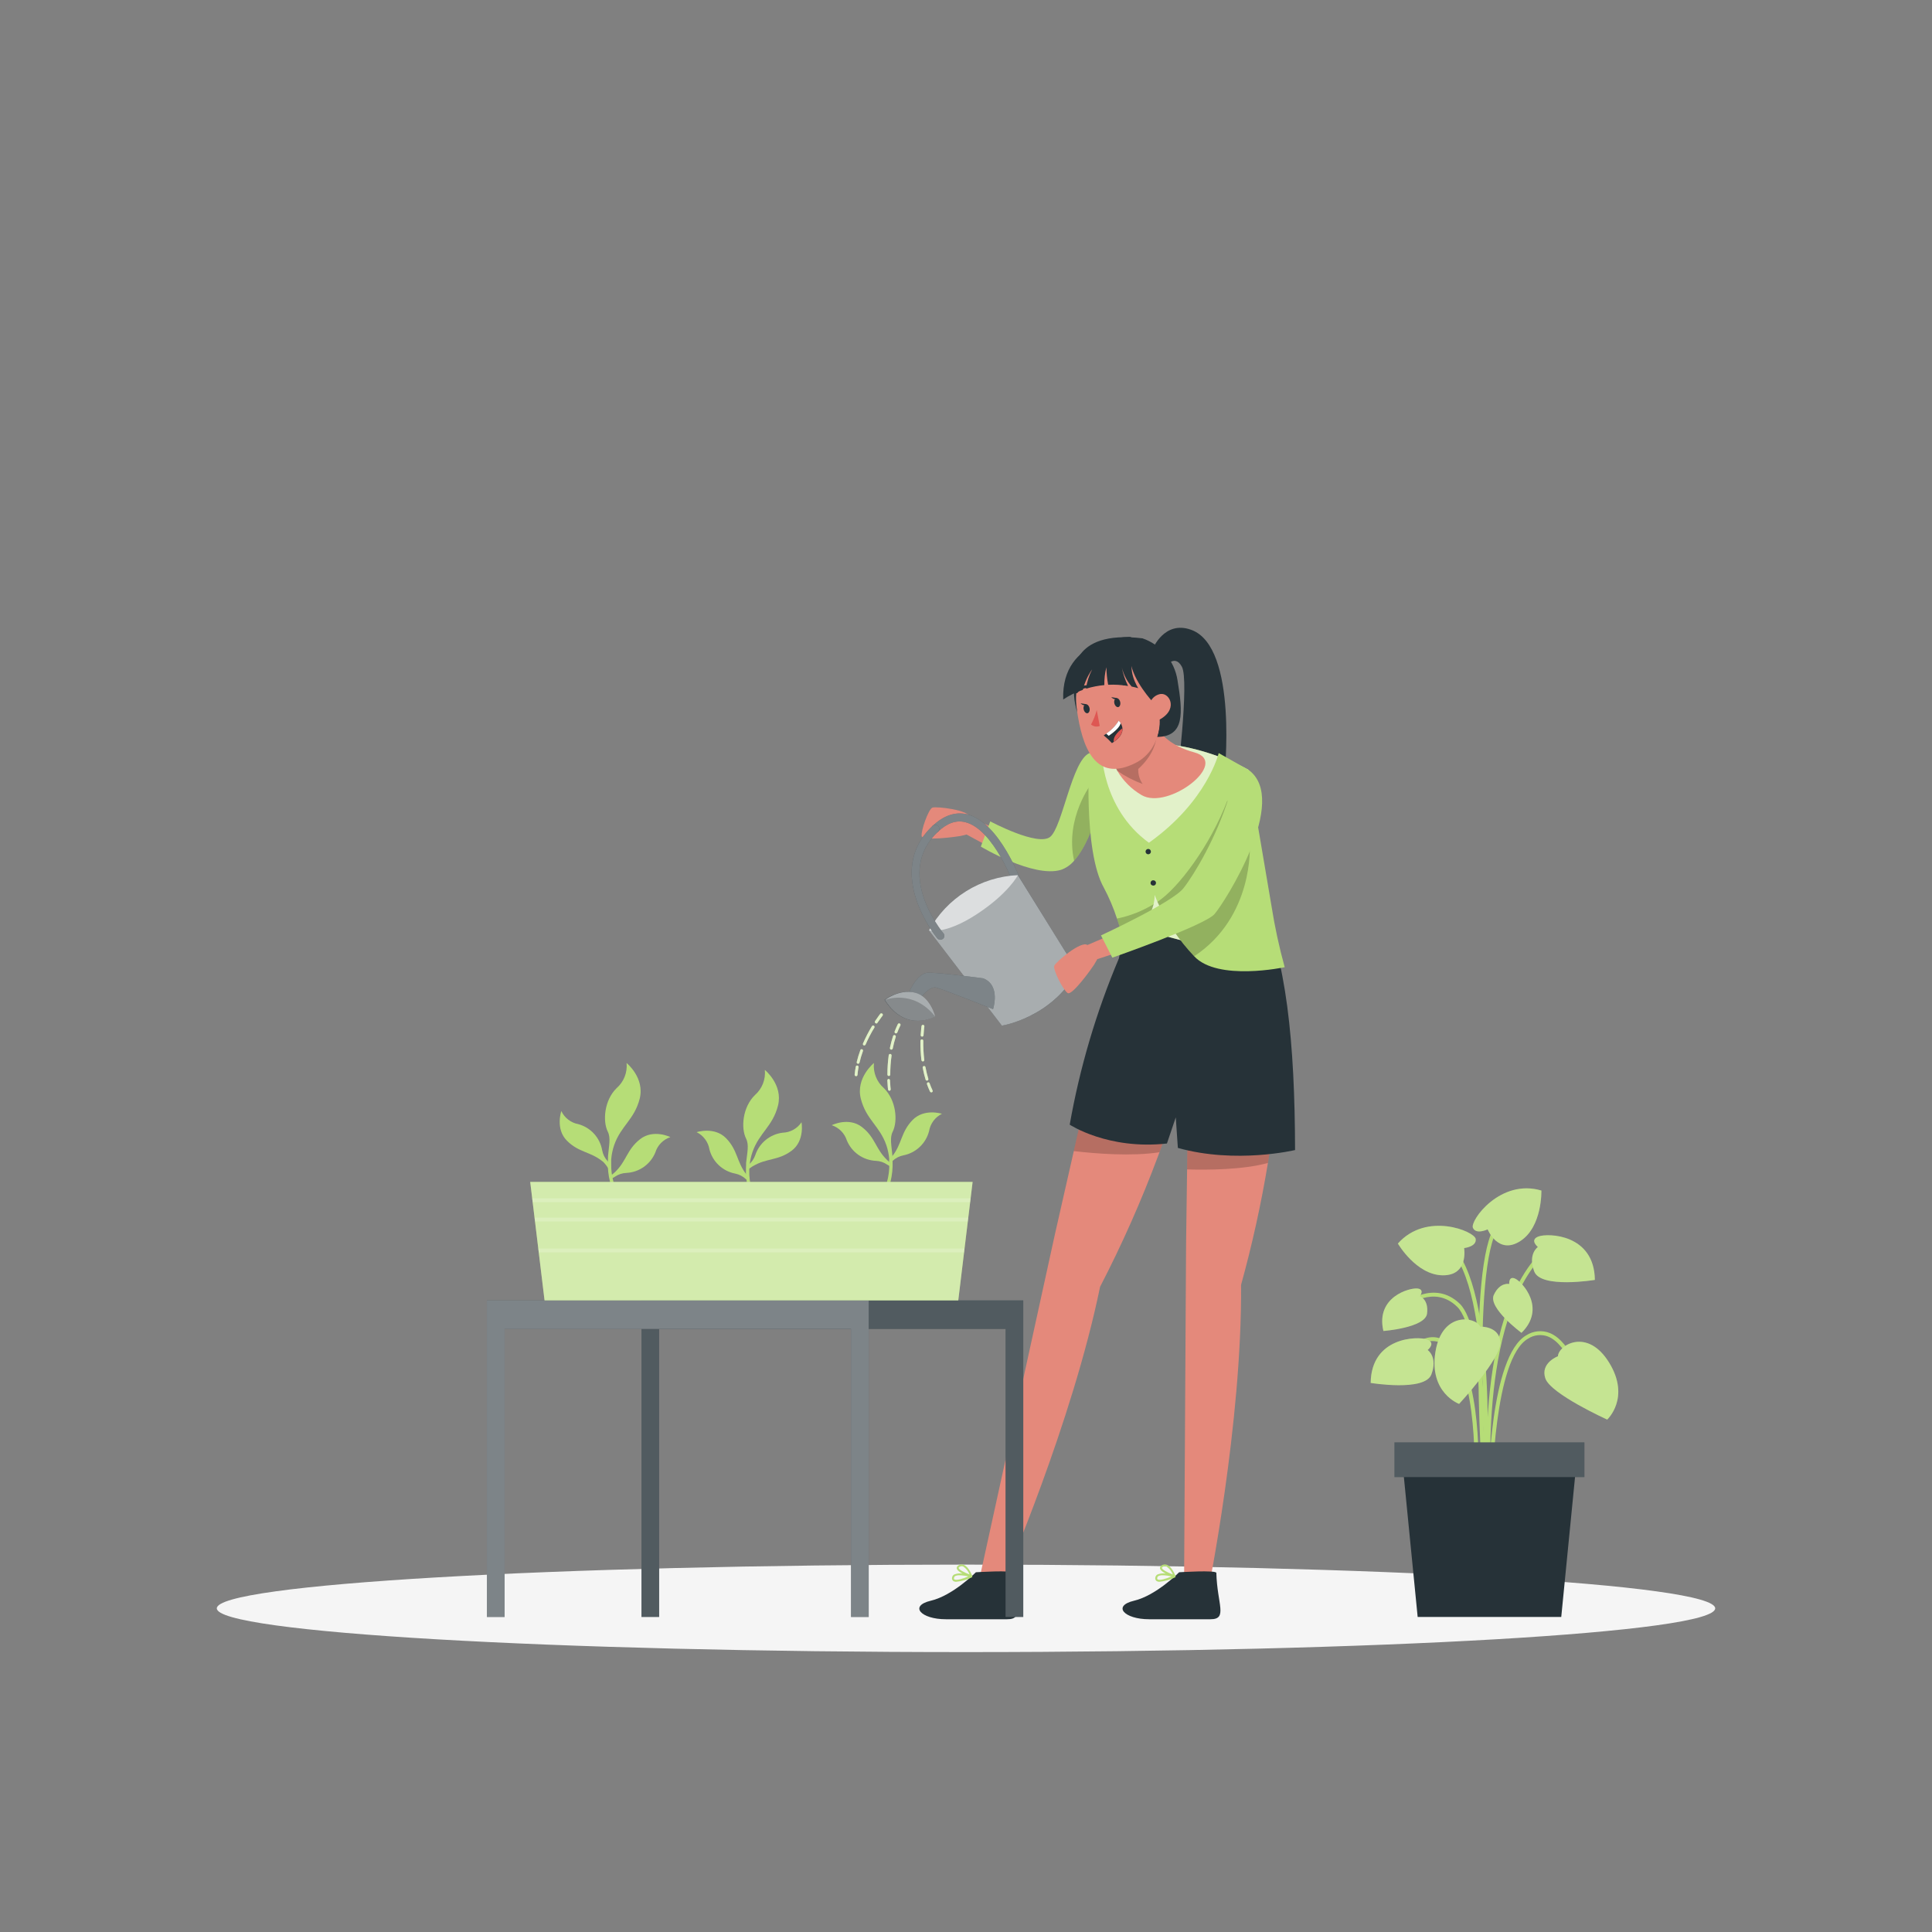 <svg width="414" height="414" viewBox="0 0 414 414" fill="none" xmlns="http://www.w3.org/2000/svg">
<rect x="0" y="0" width="414" height="414" fill="#808080" stroke="none"/>
<path d="M207 354.02C295.664 354.02 367.541 349.823 367.541 344.647C367.541 339.47 295.664 335.274 207 335.274C118.336 335.274 46.459 339.47 46.459 344.647C46.459 349.823 118.336 354.02 207 354.02Z" fill="#F5F5F5"/>
<path d="M318.491 317C318.491 316.677 317.406 285.039 312.264 280.038C307.296 275.186 301.5 279.856 301.285 280.038L300.755 279.4C300.821 279.342 307.313 274.043 312.835 279.4C318.217 284.633 319.269 315.617 319.319 316.934L318.491 317Z" fill="#B6DD77"/>
<path d="M318.929 323.218C318.929 322.837 315.41 285.221 329.147 269.456L329.776 270.003C316.271 285.503 319.716 322.763 319.757 323.135L318.929 323.218Z" fill="#B6DD77"/>
<path d="M318.441 319.235L317.613 319.186C317.613 318.755 320.296 276.428 310.228 267.171L310.791 266.558C321.157 276.088 318.557 317.48 318.441 319.235Z" fill="#B6DD77"/>
<path d="M319.758 319.211H318.93C318.93 318.043 319.261 290.611 327.061 286.14C327.802 285.66 328.648 285.366 329.527 285.281C330.405 285.196 331.292 285.323 332.111 285.652C336.823 287.598 339.158 295.985 339.257 296.341L338.429 296.565C338.429 296.482 336.102 288.21 331.755 286.413C331.051 286.138 330.292 286.035 329.54 286.113C328.788 286.191 328.066 286.447 327.433 286.861C320.081 291.092 319.758 318.937 319.758 319.211Z" fill="#B6DD77"/>
<path d="M316.719 319.235L315.891 319.186C315.891 318.97 317.067 297.517 311.271 289.957C309.871 288.136 308.339 287.266 306.75 287.374C302.957 287.639 299.778 293.17 299.753 293.244L299.024 292.83C299.165 292.59 302.452 286.844 306.692 286.546C308.596 286.422 310.351 287.374 311.933 289.461C317.952 297.252 316.777 318.341 316.719 319.235Z" fill="#B6DD77"/>
<path d="M317.953 322.15C317.795 320.072 314.169 271.071 320.552 262.435L321.215 262.923C315.013 271.319 318.731 321.587 318.781 322.092L317.953 322.15Z" fill="#B6DD77"/>
<path d="M333.841 290.628C333.841 290.628 330.008 292.044 331.15 295.381C332.293 298.718 344.398 304.199 344.398 304.199C344.398 304.199 349.466 299.546 344.812 291.986C340.159 284.426 333.941 288.235 333.841 290.628Z" fill="#B6DD77"/>
<path opacity="0.2" d="M333.841 290.628C333.841 290.628 330.008 292.044 331.15 295.381C332.293 298.718 344.398 304.199 344.398 304.199C344.398 304.199 349.466 299.546 344.812 291.986C340.159 284.426 333.941 288.235 333.841 290.628Z" fill="white"/>
<path d="M317.19 284.277C317.19 284.277 321.272 284.112 321.504 287.589C321.736 291.067 312.669 300.837 312.669 300.837C312.669 300.837 306.194 298.494 307.585 289.725C308.977 280.957 316.18 282.116 317.19 284.277Z" fill="#B6DD77"/>
<path opacity="0.2" d="M317.19 284.277C317.19 284.277 321.272 284.112 321.504 287.589C321.736 291.067 312.669 300.837 312.669 300.837C312.669 300.837 306.194 298.494 307.585 289.725C308.977 280.957 316.18 282.116 317.19 284.277Z" fill="white"/>
<path d="M313.738 267.444C313.738 267.444 316.454 267.154 316.222 265.498C315.99 263.842 305.657 259.578 299.546 266.475C299.546 266.475 303.454 273.19 309.109 273.281C314.765 273.372 313.738 267.444 313.738 267.444Z" fill="#B6DD77"/>
<path opacity="0.2" d="M313.738 267.444C313.738 267.444 316.454 267.154 316.222 265.498C315.99 263.842 305.657 259.578 299.546 266.475C299.546 266.475 303.454 273.19 309.109 273.281C314.765 273.372 313.738 267.444 313.738 267.444Z" fill="white"/>
<path d="M318.78 263.436C318.78 263.436 316.296 264.629 315.626 263.105C314.955 261.582 321.471 252.49 330.298 255.115C330.298 255.115 330.53 262.882 325.777 265.945C321.024 269.009 318.78 263.436 318.78 263.436Z" fill="#B6DD77"/>
<path opacity="0.2" d="M318.78 263.436C318.78 263.436 316.296 264.629 315.626 263.105C314.955 261.582 321.471 252.49 330.298 255.115C330.298 255.115 330.53 262.882 325.777 265.945C321.024 269.009 318.78 263.436 318.78 263.436Z" fill="white"/>
<path d="M305.93 289.287C305.93 289.287 307.809 287.771 305.781 287.026C303.752 286.281 293.824 286.496 293.717 296.341C293.717 296.341 305.309 298.262 306.725 294.52C308.141 290.777 305.93 289.287 305.93 289.287Z" fill="#B6DD77"/>
<path opacity="0.2" d="M305.93 289.287C305.93 289.287 307.809 287.771 305.781 287.026C303.752 286.281 293.824 286.496 293.717 296.341C293.717 296.341 305.309 298.262 306.725 294.52C308.141 290.777 305.93 289.287 305.93 289.287Z" fill="white"/>
<path d="M329.544 267.212C329.544 267.212 327.673 265.697 329.693 264.952C331.713 264.207 341.658 264.422 341.757 274.267C341.757 274.267 330.165 276.188 328.757 272.445C327.35 268.703 329.544 267.212 329.544 267.212Z" fill="#B6DD77"/>
<path opacity="0.2" d="M329.544 267.212C329.544 267.212 327.673 265.697 329.693 264.952C331.713 264.207 341.658 264.422 341.757 274.267C341.757 274.267 330.165 276.188 328.757 272.445C327.35 268.703 329.544 267.212 329.544 267.212Z" fill="white"/>
<path d="M323.408 275.136C323.408 275.136 323.251 273.298 324.733 274.018C326.215 274.739 331.399 280.328 326.033 285.61C326.033 285.61 318.805 280.261 320.105 277.471C321.405 274.681 323.408 275.136 323.408 275.136Z" fill="#B6DD77"/>
<path opacity="0.2" d="M323.408 275.136C323.408 275.136 323.251 273.298 324.733 274.018C326.215 274.739 331.399 280.328 326.033 285.61C326.033 285.61 318.805 280.261 320.105 277.471C321.405 274.681 323.408 275.136 323.408 275.136Z" fill="white"/>
<path d="M304.258 277.761C304.258 277.761 305.375 276.295 303.736 276.105C302.097 275.914 294.727 277.885 296.441 285.213C296.441 285.213 305.417 284.534 305.798 281.479C306.179 278.423 304.258 277.761 304.258 277.761Z" fill="#B6DD77"/>
<path opacity="0.2" d="M304.258 277.761C304.258 277.761 305.375 276.295 303.736 276.105C302.097 275.914 294.727 277.885 296.441 285.213C296.441 285.213 305.417 284.534 305.798 281.479C306.179 278.423 304.258 277.761 304.258 277.761Z" fill="white"/>
<path d="M334.554 346.493H303.785L300.465 312.802H337.874L334.554 346.493Z" fill="#263238"/>
<path d="M339.514 309.084H298.817V316.52H339.514V309.084Z" fill="#263238"/>
<path opacity="0.2" d="M339.514 309.084H298.817V316.52H339.514V309.084Z" fill="white"/>
<path d="M255.91 212.713C255.91 213.326 255.91 213.947 255.91 214.584C255.638 220.75 254.648 226.864 252.962 232.8C251.985 236.51 250.809 240.252 249.551 243.863C249.195 244.889 248.83 245.908 248.458 246.91C248.358 247.191 248.259 247.473 248.151 247.738C244.58 257.314 240.433 266.665 235.731 275.741C229.753 304.919 215.081 338.669 215.081 338.669L210.171 336.996L226.044 264.529L230.093 246.694L230.962 242.852L232.502 236.055L234.017 229.431L236.857 216.886L248.259 214.402L255.91 212.713Z" fill="#E4897B"/>
<path opacity="0.2" d="M255.902 214.584C255.629 220.75 254.64 226.864 252.954 232.8C251.977 236.51 250.801 240.252 249.542 243.863C249.186 244.889 248.822 245.908 248.45 246.91C242.521 247.829 234.804 247.216 230.093 246.661L230.962 242.819L232.502 236.021L234.017 229.397L236.858 216.853L248.259 214.369L255.902 214.584Z" fill="black"/>
<path d="M273.389 236.568C273.099 239.524 272.726 242.472 272.304 245.336C272.114 246.645 271.915 247.936 271.7 249.203C270.244 258.004 268.323 266.721 265.945 275.318C266.16 305.126 258.832 341.202 258.832 341.202L253.724 340.532L254.162 266.318L254.378 250.586L254.469 244.094L254.51 241.155L254.833 217.433L272.61 209.434C274.424 217.176 274.341 226.947 273.389 236.568Z" fill="#E4897B"/>
<path opacity="0.2" d="M273.389 236.568C273.099 239.524 272.726 242.472 272.304 245.336C272.114 246.645 271.915 247.936 271.7 249.203C266.318 250.685 258.725 250.718 254.378 250.586L254.469 244.094L254.51 241.155L273.389 236.568Z" fill="black"/>
<path d="M214.973 178.268L207.886 175.188C207.703 173.532 200.641 172.762 199.804 173.06C198.968 173.358 197.32 178.028 197.494 179.163C197.668 180.297 204.946 179.295 205.691 179.163C206.437 179.03 207.124 178.823 207.124 178.823L213.21 182.135L214.973 178.268Z" fill="#E4897B"/>
<path d="M236.137 170.278C236.137 170.278 235.938 171.23 235.557 172.679C234.729 175.851 232.924 181.415 230.167 184.445C229.429 185.324 228.472 185.993 227.393 186.383C221.497 188.213 210.179 181.415 210.179 181.415L212.199 176.008C212.199 176.008 222.425 181.473 225.05 179.32C227.674 177.167 229.703 162.917 233.454 161.385L236.137 170.278Z" fill="#B6DD77"/>
<path opacity="0.2" d="M235.558 172.679C234.73 175.851 232.925 181.415 230.167 184.445C228.122 175.238 233.968 167.786 233.968 167.786L235.558 172.679Z" fill="black"/>
<path d="M217.093 337.054C217.093 336.4 209.119 336.913 209.119 336.913C209.119 336.913 204.226 341.881 199.473 343.007C194.72 344.133 197.37 346.982 202.686 346.982H215.834C219.61 346.982 217.25 343.761 217.093 337.054Z" fill="#263238"/>
<path d="M204.938 338.95C204.688 338.968 204.44 338.901 204.234 338.76C204.124 338.656 204.046 338.522 204.013 338.375C203.979 338.227 203.989 338.073 204.043 337.932C204.074 337.818 204.127 337.712 204.199 337.619C204.272 337.527 204.363 337.45 204.466 337.393C205.03 337.165 205.646 337.099 206.246 337.203C205.6 336.855 205.037 336.433 205.012 336.019C205.012 335.743 205.186 335.519 205.534 335.348C205.695 335.275 205.87 335.236 206.047 335.236C206.224 335.236 206.4 335.275 206.561 335.348C207.637 335.795 208.308 337.642 208.341 337.733C208.345 337.763 208.345 337.794 208.341 337.824C208.345 337.846 208.345 337.868 208.341 337.89C208.344 337.909 208.344 337.929 208.341 337.948L208.275 337.998C207.226 338.507 206.097 338.829 204.938 338.95ZM205.608 337.559C205.287 337.541 204.966 337.601 204.673 337.733C204.617 337.761 204.569 337.801 204.53 337.849C204.492 337.898 204.464 337.954 204.449 338.014C204.366 338.321 204.449 338.404 204.499 338.428C204.871 338.743 206.329 338.304 207.505 337.807C206.883 337.66 206.247 337.576 205.608 337.559ZM206.08 335.613C205.954 335.615 205.829 335.646 205.716 335.704C205.608 335.754 205.426 335.853 205.426 335.969C205.426 336.325 206.585 336.946 207.769 337.393C207.508 336.691 207.03 336.091 206.403 335.679C206.301 335.638 206.191 335.615 206.08 335.613Z" fill="#B6DD77"/>
<path d="M260.646 337.054C260.646 336.4 252.672 336.913 252.672 336.913C252.672 336.913 247.779 341.881 243.026 343.007C238.273 344.133 240.923 346.982 246.239 346.982H259.387C263.163 346.982 260.82 343.761 260.646 337.054Z" fill="#263238"/>
<path d="M248.49 338.95C248.241 338.966 247.994 338.899 247.787 338.76C247.676 338.656 247.599 338.522 247.565 338.375C247.531 338.227 247.542 338.073 247.596 337.932C247.627 337.818 247.68 337.712 247.752 337.619C247.825 337.527 247.915 337.45 248.019 337.393C248.583 337.165 249.199 337.099 249.799 337.203C249.153 336.855 248.59 336.433 248.565 336.019C248.565 335.743 248.739 335.519 249.087 335.348C249.248 335.275 249.423 335.236 249.6 335.236C249.777 335.236 249.952 335.275 250.113 335.348C251.19 335.795 251.86 337.642 251.894 337.733C251.898 337.763 251.898 337.794 251.894 337.824C251.897 337.846 251.897 337.868 251.894 337.89C251.896 337.909 251.896 337.929 251.894 337.948L251.827 337.998C250.779 338.507 249.65 338.829 248.49 338.95ZM249.161 337.559C248.84 337.541 248.519 337.601 248.226 337.733C248.17 337.761 248.122 337.801 248.083 337.849C248.044 337.898 248.017 337.954 248.002 338.014C247.919 338.321 248.002 338.404 248.052 338.428C248.424 338.743 249.881 338.304 251.057 337.807C250.435 337.66 249.8 337.576 249.161 337.559ZM249.633 335.613C249.506 335.615 249.382 335.646 249.269 335.704C249.161 335.754 248.979 335.853 248.979 335.969C248.979 336.325 250.138 336.946 251.322 337.393C251.061 336.691 250.582 336.091 249.956 335.679C249.853 335.638 249.744 335.615 249.633 335.613Z" fill="#B6DD77"/>
<path d="M246.983 139.104C246.983 139.104 249.467 132.844 255.263 134.964C265.448 138.64 262.351 166.594 262.351 166.594L252.158 167.753C252.158 167.753 254.899 145.91 253.26 142.871C251.62 139.833 249.443 143.236 249.443 143.236L246.983 139.104Z" fill="#263238"/>
<path d="M277.513 246.438C277.513 246.438 264.869 249.476 252.399 245.982L251.952 239.433L250.056 245.038C237.421 246.438 229.224 240.998 229.224 240.998C231.384 228.771 234.917 216.828 239.756 205.394L242.712 191.45L269.787 193.545C275.674 204.781 277.471 223.742 277.513 246.438Z" fill="#263238"/>
<path d="M242.049 198.546L270.648 206.172C269.82 202.736 268.587 198.438 267.038 193.702L267.51 164.954C267.51 164.954 249.054 154.405 234.308 162.056C234.308 162.056 233.753 177.556 234.929 183.005C235.848 187.219 241.047 194.348 242.049 198.546Z" fill="#B6DD77"/>
<path opacity="0.6" d="M242.049 198.546L270.648 206.172C269.82 202.736 268.587 198.438 267.038 193.702L267.51 164.954C267.51 164.954 249.054 154.405 234.308 162.056C234.308 162.056 233.753 177.556 234.929 183.005C235.848 187.219 241.047 194.348 242.049 198.546Z" fill="white"/>
<path d="M244.616 170.369C242.463 169.11 240.672 167.316 239.416 165.161C238.025 162.735 237.851 160.533 238.803 160.028C240.459 159.15 247.241 154.232 247.241 154.232C247.369 154.754 247.57 155.255 247.837 155.722C248.731 157.337 250.892 159.862 255.935 161.228C263.718 163.331 250.321 173.748 244.616 170.369Z" fill="#E4897B"/>
<path opacity="0.2" d="M243.912 164.772C243.865 165.923 244.197 167.057 244.856 168.001C242.929 167.298 241.1 166.349 239.416 165.178C238.025 162.752 237.851 160.549 238.803 160.044C240.459 159.166 247.241 154.248 247.241 154.248C247.369 154.77 247.57 155.272 247.837 155.739C248.259 158.976 246.744 162.238 243.912 164.772Z" fill="black"/>
<path d="M275.293 207.257C275.293 207.257 260.936 210.329 255.893 204.913C252.641 201.489 249.983 197.546 248.027 193.247C247.804 192.75 247.605 192.262 247.423 191.79C244.939 185.53 245.32 181.183 245.32 181.183L246.197 180.587C258.7 171.702 261.151 161.377 261.151 161.377L267.51 164.954L272.478 194.232C273.17 198.623 274.11 202.972 275.293 207.257Z" fill="#B6DD77"/>
<path d="M247.207 193.752C244.872 201.75 240.426 200.285 240.426 200.285C240.426 200.285 240.012 198.803 239.35 196.84C238.612 194.57 237.678 192.367 236.559 190.258C232.013 182.276 233.454 161.385 233.454 161.385L236.038 160.557C236.038 160.557 235.897 173.127 246.197 180.587C247.313 184.212 247.729 188.017 247.423 191.798C247.418 192.455 247.345 193.11 247.207 193.752Z" fill="#B6DD77"/>
<path d="M246.62 182.541C246.609 182.654 246.566 182.761 246.494 182.848C246.423 182.936 246.327 183.001 246.219 183.034C246.111 183.068 245.996 183.068 245.887 183.036C245.779 183.004 245.683 182.94 245.61 182.853C245.538 182.765 245.494 182.659 245.482 182.546C245.471 182.434 245.493 182.32 245.546 182.22C245.599 182.12 245.681 182.039 245.781 181.985C245.88 181.932 245.994 181.909 246.106 181.92C246.257 181.935 246.395 182.008 246.491 182.124C246.587 182.241 246.634 182.391 246.62 182.541Z" fill="#263238"/>
<path d="M247.712 189.256C247.706 189.331 247.685 189.404 247.65 189.47C247.615 189.537 247.567 189.596 247.51 189.643C247.452 189.691 247.385 189.727 247.313 189.749C247.241 189.77 247.166 189.777 247.091 189.769C247.013 189.766 246.936 189.747 246.866 189.714C246.795 189.68 246.733 189.632 246.681 189.573C246.63 189.514 246.591 189.446 246.568 189.371C246.544 189.297 246.536 189.218 246.544 189.14C246.552 189.063 246.576 188.987 246.614 188.919C246.652 188.851 246.704 188.791 246.766 188.744C246.828 188.697 246.899 188.663 246.975 188.644C247.051 188.625 247.13 188.622 247.207 188.635C247.281 188.642 247.353 188.664 247.418 188.699C247.484 188.734 247.542 188.782 247.589 188.84C247.636 188.898 247.671 188.964 247.692 189.036C247.713 189.107 247.72 189.182 247.712 189.256Z" fill="#263238"/>
<path opacity="0.2" d="M255.893 204.913C252.641 201.489 249.983 197.546 248.027 193.247C252.465 190.374 259.354 181.133 263.014 171.52L267.808 181.142C267.808 181.142 268.727 196.443 255.893 204.913Z" fill="black"/>
<path opacity="0.2" d="M247.207 193.752C244.872 201.75 240.426 200.285 240.426 200.285C240.426 200.285 240.012 198.803 239.35 196.84C242.128 196.274 244.787 195.229 247.207 193.752Z" fill="black"/>
<path d="M230.101 145.066C230.101 145.066 228.991 134.848 244.823 136.786C246.765 137.457 248.488 138.644 249.808 140.219C251.128 141.794 251.995 143.698 252.316 145.728C253.5 152.841 253.864 157.817 247.994 157.916C242.123 158.016 230.101 145.066 230.101 145.066Z" fill="#263238"/>
<path d="M237.453 141.364C231.069 142.913 229.844 146.821 230.978 153.511C232.386 161.866 235.623 167.264 243.175 163.571C253.425 158.562 248.043 138.798 237.453 141.364Z" fill="#E4897B"/>
<path d="M235.011 152.153C234.731 153.231 234.323 154.27 233.794 155.25C234.046 155.469 234.353 155.614 234.681 155.669C235.01 155.725 235.347 155.688 235.657 155.565L235.011 152.153Z" fill="#DE5753"/>
<path d="M238.787 150.696C238.902 151.218 239.283 151.582 239.615 151.524C239.946 151.466 240.161 150.961 240.045 150.431C239.929 149.901 239.548 149.537 239.217 149.603C238.886 149.669 238.671 150.158 238.787 150.696Z" fill="#263238"/>
<path d="M239.366 149.586L238.124 149.388C238.124 149.388 238.902 150.224 239.366 149.586Z" fill="#263238"/>
<path d="M232.212 152.004C232.328 152.534 232.709 152.898 233.04 152.832C233.372 152.766 233.587 152.269 233.471 151.739C233.355 151.209 232.974 150.853 232.643 150.911C232.312 150.969 232.096 151.474 232.212 152.004Z" fill="#263238"/>
<path d="M232.792 150.903L231.55 150.704C231.55 150.704 232.328 151.524 232.792 150.903Z" fill="#263238"/>
<path d="M240.783 146.854C240.719 146.852 240.657 146.829 240.609 146.788C240.204 146.545 239.749 146.396 239.279 146.353C238.809 146.31 238.335 146.374 237.893 146.539C237.856 146.554 237.818 146.561 237.778 146.56C237.739 146.559 237.701 146.55 237.665 146.534C237.63 146.518 237.598 146.494 237.571 146.465C237.545 146.436 237.525 146.402 237.512 146.366C237.485 146.294 237.487 146.215 237.518 146.145C237.549 146.075 237.606 146.021 237.678 145.993C238.217 145.785 238.798 145.707 239.373 145.764C239.948 145.822 240.502 146.014 240.99 146.324C241.037 146.363 241.072 146.415 241.089 146.474C241.106 146.532 241.104 146.595 241.084 146.653C241.064 146.711 241.027 146.761 240.977 146.797C240.928 146.833 240.869 146.853 240.807 146.854H240.783Z" fill="#263238"/>
<path d="M230.672 148.551C230.615 148.552 230.559 148.536 230.511 148.506C230.463 148.475 230.426 148.431 230.403 148.379C230.38 148.326 230.372 148.269 230.382 148.213C230.392 148.156 230.418 148.104 230.457 148.063C230.776 147.667 231.181 147.35 231.642 147.136C232.103 146.922 232.607 146.817 233.115 146.829C233.153 146.832 233.191 146.843 233.225 146.861C233.259 146.879 233.289 146.904 233.313 146.935C233.338 146.965 233.355 147 233.365 147.037C233.375 147.075 233.377 147.114 233.371 147.152C233.368 147.191 233.358 147.228 233.339 147.263C233.321 147.297 233.296 147.327 233.266 147.351C233.236 147.375 233.201 147.393 233.163 147.403C233.126 147.412 233.087 147.415 233.048 147.409C232.633 147.413 232.223 147.51 231.85 147.692C231.476 147.873 231.147 148.136 230.887 148.46C230.86 148.49 230.827 148.514 230.79 148.529C230.753 148.545 230.712 148.553 230.672 148.551Z" fill="#263238"/>
<path d="M247.034 150.423C247.034 150.423 242.778 145.902 242.248 141.754C242.248 141.754 228.354 139.65 230.847 152.634C230.847 152.634 226.847 141.538 237.744 138.624C248.64 135.709 252.499 151.764 247.994 157.916C247.994 157.916 249.667 153.255 247.034 150.423Z" fill="#263238"/>
<path d="M246.313 152.021C246.252 151.646 246.265 151.263 246.352 150.893C246.439 150.524 246.599 150.175 246.821 149.867C247.044 149.56 247.325 149.299 247.648 149.1C247.972 148.901 248.331 148.768 248.706 148.709C250.735 148.444 252.664 152.277 247.986 154.447C247.307 154.778 246.744 154.19 246.313 152.021Z" fill="#E4897B"/>
<path d="M242.14 136.471C242.14 136.471 227.352 136.363 227.832 149.893C229.133 149.016 230.548 148.323 232.038 147.831C232.423 146.254 233.1 144.763 234.033 143.434C233.36 144.729 232.915 146.129 232.717 147.574C233.996 147.186 235.311 146.928 236.642 146.804C236.616 145.515 236.764 144.229 237.081 142.979C237.103 144.24 237.231 145.498 237.461 146.738C238.888 146.668 240.318 146.754 241.726 146.995C241.103 145.721 240.649 144.371 240.376 142.979C240.745 144.507 241.471 145.926 242.496 147.119C242.959 147.213 243.431 147.329 243.912 147.467C243.912 147.467 241.262 143.434 243.166 140.379C245.071 137.324 242.14 136.471 242.14 136.471Z" fill="#263238"/>
<path d="M236.51 157.585C237.137 158.094 237.726 158.647 238.273 159.241L238.629 159.009C240.211 157.924 240.592 156.898 240.526 156.086C240.488 155.694 240.357 155.317 240.145 154.985C240.027 154.794 239.885 154.618 239.722 154.463C239.038 155.565 238.126 156.508 237.048 157.229C236.725 157.444 236.51 157.585 236.51 157.585Z" fill="#263238"/>
<path d="M237.048 157.204L237.578 157.676C239.068 156.649 239.979 155.73 240.145 154.96C240.027 154.769 239.885 154.593 239.722 154.439C239.038 155.54 238.126 156.483 237.048 157.204Z" fill="white"/>
<path d="M238.629 158.976C240.211 157.891 240.592 156.865 240.525 156.053C239.932 156.48 239.416 157.007 239.002 157.61C238.738 158.015 238.608 158.493 238.629 158.976Z" fill="#DE5753"/>
<path d="M218.261 190.589C218.08 190.598 217.902 190.549 217.752 190.447C217.603 190.345 217.49 190.197 217.433 190.026C217.391 189.902 212.978 177.664 206.818 176.174C204.88 175.702 202.984 176.364 201.022 178.202C200.858 178.357 200.64 178.44 200.415 178.434C200.19 178.428 199.976 178.333 199.821 178.169C199.666 178.005 199.583 177.787 199.589 177.562C199.595 177.337 199.691 177.123 199.854 176.968C202.231 174.733 204.706 173.905 207.215 174.484C214.262 176.198 218.807 188.883 219.031 189.388C219.071 189.494 219.089 189.606 219.085 189.719C219.08 189.831 219.053 189.942 219.004 190.043C218.955 190.145 218.886 190.235 218.801 190.309C218.716 190.383 218.617 190.439 218.509 190.473C218.436 190.529 218.351 190.568 218.261 190.589Z" fill="#263238"/>
<g opacity="0.4">
<path d="M218.261 190.589C218.08 190.598 217.902 190.549 217.752 190.447C217.603 190.345 217.49 190.197 217.433 190.026C217.391 189.902 212.978 177.664 206.818 176.174C204.88 175.702 202.984 176.364 201.022 178.202C200.858 178.357 200.64 178.44 200.415 178.434C200.19 178.428 199.976 178.333 199.821 178.169C199.666 178.005 199.583 177.787 199.589 177.562C199.595 177.337 199.691 177.123 199.854 176.968C202.231 174.733 204.706 173.905 207.215 174.484C214.262 176.198 218.807 188.883 219.031 189.388C219.071 189.494 219.089 189.606 219.085 189.719C219.08 189.831 219.053 189.942 219.004 190.043C218.955 190.145 218.886 190.235 218.801 190.309C218.716 190.383 218.617 190.439 218.509 190.473C218.436 190.529 218.351 190.568 218.261 190.589Z" fill="white"/>
</g>
<path d="M199.084 199.382L214.684 219.768C214.684 219.768 225.373 218.161 230.863 208.085L218.12 187.542C214.196 187.711 210.382 188.889 207.048 190.964C203.713 193.038 200.97 195.938 199.084 199.382Z" fill="#263238"/>
<path opacity="0.6" d="M230.863 208.076C225.365 218.153 214.684 219.776 214.684 219.776L199.076 199.382C200.962 195.947 203.698 193.054 207.022 190.979C210.346 188.904 214.148 187.718 218.062 187.534H218.112L230.863 208.076Z" fill="white"/>
<path opacity="0.6" d="M218.112 187.542C218.112 187.542 216.133 191.434 209.302 195.905C202.471 200.376 199.076 199.382 199.076 199.382C200.962 195.947 203.698 193.054 207.022 190.979C210.346 188.904 214.148 187.718 218.062 187.534L218.112 187.542Z" fill="white"/>
<path d="M210.684 209.641C210.684 209.641 201.651 208.424 198.943 208.432C196.236 208.441 194.48 213.4 194.48 213.4L196.898 214.295C196.898 214.295 199.026 211.239 200.583 211.612C202.139 211.985 212.796 216.249 212.796 216.249C212.796 216.249 214.493 211.14 210.684 209.641Z" fill="#263238"/>
<path opacity="0.4" d="M210.684 209.641C210.684 209.641 201.651 208.424 198.943 208.432C196.236 208.441 194.48 213.4 194.48 213.4L196.898 214.295C196.898 214.295 199.026 211.239 200.583 211.612C202.139 211.985 212.796 216.249 212.796 216.249C212.796 216.249 214.493 211.14 210.684 209.641Z" fill="white"/>
<path d="M189.562 214.27C189.562 214.27 192.584 211.902 195.937 212.688C199.291 213.475 200.334 217.805 200.334 217.805C200.334 217.805 194.182 221.482 189.562 214.27Z" fill="#263238"/>
<path opacity="0.6" d="M200.375 217.805C200.375 217.805 194.207 221.482 189.611 214.278C189.611 214.278 192.625 211.91 195.979 212.688C199.332 213.467 200.375 217.805 200.375 217.805Z" fill="white"/>
<path opacity="0.2" d="M200.375 217.805C200.375 217.805 194.207 221.482 189.611 214.278C189.611 214.278 195.614 211.836 200.375 217.805Z" fill="black"/>
<path d="M201.535 201.378C201.404 201.381 201.273 201.355 201.153 201.302C201.033 201.249 200.926 201.171 200.84 201.072C200.724 200.931 189.248 186.888 199.846 176.968C200.01 176.814 200.228 176.73 200.453 176.736C200.678 176.743 200.892 176.838 201.047 177.002C201.201 177.165 201.285 177.384 201.279 177.609C201.272 177.834 201.177 178.047 201.013 178.202C191.607 187.037 201.717 199.457 202.156 199.979C202.234 200.065 202.293 200.166 202.33 200.276C202.366 200.387 202.379 200.503 202.367 200.619C202.355 200.735 202.32 200.846 202.262 200.947C202.204 201.048 202.126 201.135 202.032 201.204C201.89 201.314 201.715 201.376 201.535 201.378Z" fill="#263238"/>
<g opacity="0.4">
<path d="M201.535 201.378C201.404 201.381 201.273 201.355 201.153 201.302C201.033 201.249 200.926 201.171 200.84 201.072C200.724 200.931 189.248 186.888 199.846 176.968C200.01 176.814 200.228 176.73 200.453 176.736C200.678 176.743 200.892 176.838 201.047 177.002C201.201 177.165 201.285 177.384 201.279 177.609C201.272 177.834 201.177 178.047 201.013 178.202C191.607 187.037 201.717 199.457 202.156 199.979C202.234 200.065 202.293 200.166 202.33 200.276C202.366 200.387 202.379 200.503 202.367 200.619C202.355 200.735 202.32 200.846 202.262 200.947C202.204 201.048 202.126 201.135 202.032 201.204C201.89 201.314 201.715 201.376 201.535 201.378Z" fill="white"/>
</g>
<path d="M183.369 228.619C183.261 229.182 183.186 229.753 183.137 230.275C183.132 230.315 183.136 230.355 183.147 230.394C183.158 230.432 183.177 230.468 183.203 230.499C183.228 230.53 183.26 230.555 183.295 230.574C183.331 230.592 183.37 230.603 183.41 230.606C183.445 230.615 183.482 230.615 183.518 230.606C183.579 230.591 183.634 230.558 183.675 230.51C183.717 230.463 183.743 230.404 183.749 230.341C183.795 229.786 183.87 229.233 183.973 228.685C183.98 228.646 183.979 228.605 183.971 228.566C183.962 228.526 183.946 228.489 183.923 228.456C183.9 228.423 183.87 228.394 183.836 228.373C183.802 228.351 183.764 228.336 183.725 228.329C183.682 228.321 183.637 228.322 183.595 228.332C183.552 228.343 183.512 228.363 183.478 228.391C183.444 228.418 183.417 228.453 183.398 228.493C183.379 228.532 183.369 228.575 183.369 228.619Z" fill="#B6DD77"/>
<path d="M184.337 225.084C184.035 225.895 183.784 226.725 183.584 227.568C183.574 227.607 183.572 227.647 183.577 227.687C183.583 227.727 183.597 227.766 183.618 227.8C183.639 227.835 183.666 227.865 183.699 227.889C183.731 227.913 183.768 227.93 183.807 227.94C183.856 227.953 183.907 227.953 183.956 227.94C184.011 227.928 184.061 227.9 184.1 227.86C184.14 227.821 184.167 227.771 184.18 227.717C184.377 226.875 184.623 226.046 184.917 225.233C184.931 225.195 184.938 225.155 184.936 225.115C184.935 225.075 184.925 225.036 184.908 224.999C184.891 224.963 184.867 224.93 184.837 224.904C184.807 224.877 184.772 224.856 184.735 224.843C184.693 224.828 184.648 224.822 184.604 224.827C184.559 224.831 184.516 224.845 184.478 224.868C184.44 224.891 184.408 224.923 184.383 224.96C184.359 224.997 184.343 225.039 184.337 225.084Z" fill="#B6DD77"/>
<path d="M187.26 219.801C187.226 219.78 187.188 219.765 187.148 219.759C187.108 219.752 187.067 219.754 187.028 219.763C186.989 219.772 186.952 219.789 186.919 219.813C186.887 219.836 186.859 219.866 186.838 219.9C186.116 221.088 185.477 222.325 184.925 223.601C184.909 223.638 184.9 223.678 184.899 223.719C184.898 223.759 184.905 223.799 184.919 223.837C184.934 223.875 184.956 223.909 184.984 223.938C185.012 223.968 185.045 223.991 185.082 224.007C185.146 224.031 185.217 224.031 185.281 224.007C185.327 223.996 185.369 223.974 185.405 223.944C185.441 223.914 185.469 223.876 185.488 223.833C186.027 222.581 186.655 221.369 187.368 220.207C187.405 220.138 187.414 220.058 187.394 219.982C187.374 219.907 187.326 219.842 187.26 219.801Z" fill="#B6DD77"/>
<path d="M187.84 219.321C187.912 219.299 187.974 219.252 188.013 219.188C188.659 218.228 189.115 217.665 189.115 217.656C189.166 217.594 189.191 217.513 189.183 217.433C189.175 217.352 189.136 217.277 189.073 217.226C189.015 217.171 188.938 217.141 188.858 217.141C188.778 217.141 188.701 217.171 188.643 217.226C188.643 217.226 188.162 217.822 187.508 218.816C187.485 218.848 187.469 218.886 187.461 218.925C187.452 218.964 187.452 219.005 187.46 219.044C187.467 219.084 187.483 219.121 187.506 219.155C187.528 219.188 187.557 219.216 187.591 219.238C187.625 219.268 187.664 219.291 187.707 219.305C187.75 219.319 187.795 219.324 187.84 219.321Z" fill="#B6DD77"/>
<path d="M198.819 231.939C198.743 231.967 198.682 232.024 198.648 232.097C198.614 232.169 198.61 232.253 198.637 232.329C198.823 232.864 199.039 233.389 199.282 233.902C199.314 233.966 199.367 234.017 199.431 234.047C199.496 234.077 199.569 234.084 199.638 234.067H199.688C199.762 234.033 199.819 233.971 199.846 233.895C199.874 233.819 199.871 233.735 199.837 233.662C199.605 233.181 199.398 232.668 199.208 232.146C199.198 232.106 199.179 232.069 199.154 232.036C199.128 232.003 199.096 231.976 199.059 231.957C199.022 231.937 198.982 231.926 198.941 231.923C198.899 231.92 198.858 231.925 198.819 231.939Z" fill="#B6DD77"/>
<path d="M198.719 231.55C198.759 231.54 198.795 231.522 198.827 231.496C198.859 231.471 198.886 231.44 198.905 231.404C198.924 231.369 198.936 231.329 198.94 231.289C198.944 231.249 198.939 231.208 198.926 231.169C198.677 230.354 198.476 229.524 198.322 228.685C198.316 228.645 198.302 228.606 198.281 228.572C198.259 228.537 198.231 228.507 198.198 228.484C198.164 228.461 198.126 228.445 198.087 228.437C198.047 228.428 198.006 228.429 197.966 228.437C197.887 228.453 197.817 228.499 197.77 228.565C197.724 228.632 197.705 228.713 197.718 228.793C197.877 229.657 198.084 230.511 198.339 231.351C198.363 231.428 198.417 231.492 198.488 231.529C198.56 231.566 198.643 231.574 198.719 231.55Z" fill="#B6DD77"/>
<path d="M197.552 222.732C197.512 222.73 197.471 222.736 197.433 222.75C197.395 222.764 197.36 222.785 197.331 222.813C197.301 222.841 197.278 222.875 197.262 222.912C197.246 222.949 197.238 222.989 197.238 223.03C197.215 224.413 197.284 225.796 197.445 227.17C197.455 227.252 197.497 227.327 197.562 227.378C197.627 227.429 197.71 227.453 197.792 227.443H197.834C197.905 227.422 197.967 227.377 198.008 227.315C198.049 227.252 198.066 227.178 198.057 227.104C197.896 225.749 197.826 224.386 197.85 223.022C197.848 222.944 197.816 222.87 197.76 222.816C197.704 222.762 197.63 222.732 197.552 222.732Z" fill="#B6DD77"/>
<path d="M197.817 219.61C197.737 219.599 197.655 219.619 197.59 219.667C197.525 219.715 197.482 219.787 197.469 219.867C197.469 219.867 197.353 220.621 197.287 221.805C197.284 221.845 197.289 221.886 197.302 221.924C197.315 221.963 197.335 221.998 197.362 222.029C197.39 222.059 197.423 222.083 197.459 222.1C197.496 222.117 197.536 222.127 197.577 222.128C197.607 222.136 197.638 222.136 197.668 222.128C197.73 222.112 197.786 222.077 197.828 222.028C197.87 221.979 197.895 221.918 197.9 221.854C197.966 220.695 198.074 219.975 198.074 219.975C198.082 219.934 198.082 219.892 198.073 219.851C198.065 219.81 198.048 219.771 198.024 219.737C198 219.703 197.969 219.674 197.934 219.652C197.898 219.631 197.858 219.616 197.817 219.61Z" fill="#B6DD77"/>
<path d="M192.385 219.47C192.145 219.966 191.913 220.488 191.706 221.026C191.679 221.103 191.683 221.188 191.717 221.262C191.751 221.336 191.813 221.394 191.888 221.424C191.95 221.445 192.017 221.445 192.079 221.424C192.126 221.41 192.169 221.386 192.205 221.353C192.241 221.32 192.269 221.279 192.286 221.233C192.485 220.72 192.7 220.215 192.94 219.735C192.958 219.698 192.969 219.659 192.971 219.618C192.974 219.578 192.968 219.537 192.955 219.498C192.942 219.46 192.922 219.425 192.895 219.394C192.868 219.364 192.836 219.339 192.799 219.321C192.763 219.303 192.723 219.292 192.683 219.289C192.642 219.287 192.602 219.292 192.563 219.305C192.525 219.318 192.489 219.339 192.459 219.366C192.428 219.392 192.403 219.425 192.385 219.461V219.47Z" fill="#B6DD77"/>
<path d="M191.367 222.012C191.095 222.845 190.871 223.694 190.697 224.554C190.682 224.634 190.699 224.716 190.743 224.784C190.788 224.852 190.857 224.9 190.937 224.918C190.983 224.931 191.032 224.931 191.078 224.918C191.133 224.904 191.183 224.875 191.222 224.834C191.262 224.793 191.289 224.742 191.301 224.686C191.467 223.846 191.683 223.017 191.947 222.202C191.96 222.163 191.965 222.123 191.962 222.082C191.959 222.042 191.948 222.002 191.929 221.966C191.911 221.93 191.885 221.897 191.854 221.871C191.823 221.845 191.787 221.825 191.748 221.813C191.71 221.8 191.67 221.795 191.63 221.798C191.59 221.802 191.551 221.813 191.516 221.831C191.48 221.85 191.449 221.875 191.423 221.906C191.398 221.937 191.379 221.973 191.367 222.012Z" fill="#B6DD77"/>
<path d="M190.44 226.119C190.25 227.49 190.156 228.874 190.158 230.259C190.157 230.299 190.164 230.339 190.179 230.377C190.194 230.415 190.217 230.449 190.246 230.478C190.274 230.506 190.308 230.529 190.346 230.544C190.384 230.559 190.424 230.566 190.465 230.565H190.539C190.605 230.547 190.663 230.508 190.705 230.454C190.747 230.401 190.77 230.335 190.771 230.267C190.767 228.904 190.861 227.542 191.053 226.193C191.062 226.112 191.04 226.03 190.99 225.966C190.941 225.901 190.868 225.858 190.788 225.845C190.747 225.839 190.705 225.842 190.665 225.853C190.625 225.863 190.588 225.882 190.555 225.908C190.523 225.933 190.496 225.965 190.476 226.001C190.456 226.038 190.444 226.077 190.44 226.119Z" fill="#B6DD77"/>
<path d="M190.44 231.202C190.399 231.204 190.359 231.213 190.322 231.23C190.284 231.247 190.251 231.271 190.223 231.301C190.195 231.331 190.174 231.366 190.16 231.405C190.146 231.444 190.14 231.484 190.142 231.525C190.192 232.709 190.291 233.438 190.291 233.471C190.303 233.551 190.347 233.623 190.412 233.671C190.477 233.719 190.559 233.74 190.639 233.728C190.71 233.707 190.772 233.661 190.813 233.599C190.854 233.537 190.871 233.462 190.862 233.388C190.862 233.388 190.763 232.66 190.713 231.509C190.714 231.433 190.686 231.36 190.636 231.303C190.585 231.247 190.516 231.211 190.44 231.202Z" fill="#B6DD77"/>
<g opacity="0.6">
<path d="M183.369 228.619C183.261 229.182 183.186 229.753 183.137 230.275C183.132 230.315 183.136 230.355 183.147 230.394C183.158 230.432 183.177 230.468 183.203 230.499C183.228 230.53 183.26 230.555 183.295 230.574C183.331 230.592 183.37 230.603 183.41 230.606C183.445 230.615 183.482 230.615 183.518 230.606C183.579 230.591 183.634 230.558 183.675 230.51C183.717 230.463 183.743 230.404 183.749 230.341C183.795 229.786 183.87 229.233 183.973 228.685C183.98 228.646 183.979 228.605 183.971 228.566C183.962 228.526 183.946 228.489 183.923 228.456C183.9 228.423 183.87 228.394 183.836 228.373C183.802 228.351 183.764 228.336 183.725 228.329C183.682 228.321 183.637 228.322 183.595 228.332C183.552 228.343 183.512 228.363 183.478 228.391C183.444 228.418 183.417 228.453 183.398 228.493C183.379 228.532 183.369 228.575 183.369 228.619Z" fill="white"/>
<path d="M184.337 225.084C184.035 225.895 183.784 226.725 183.584 227.568C183.574 227.607 183.572 227.647 183.577 227.687C183.583 227.727 183.597 227.766 183.618 227.8C183.639 227.835 183.666 227.865 183.699 227.889C183.731 227.913 183.768 227.93 183.807 227.94C183.856 227.953 183.907 227.953 183.956 227.94C184.011 227.928 184.061 227.9 184.1 227.86C184.14 227.821 184.167 227.771 184.18 227.717C184.377 226.875 184.623 226.046 184.917 225.233C184.931 225.195 184.938 225.155 184.936 225.115C184.935 225.075 184.925 225.036 184.908 224.999C184.891 224.963 184.867 224.93 184.837 224.904C184.807 224.877 184.772 224.856 184.735 224.843C184.693 224.828 184.648 224.822 184.604 224.827C184.559 224.831 184.516 224.845 184.478 224.868C184.44 224.891 184.408 224.923 184.383 224.96C184.359 224.997 184.343 225.039 184.337 225.084Z" fill="white"/>
<path d="M187.26 219.801C187.226 219.78 187.188 219.765 187.148 219.759C187.108 219.752 187.067 219.754 187.028 219.763C186.989 219.772 186.952 219.789 186.919 219.813C186.887 219.836 186.859 219.866 186.838 219.9C186.116 221.088 185.477 222.325 184.925 223.601C184.909 223.638 184.9 223.678 184.899 223.719C184.898 223.759 184.905 223.799 184.919 223.837C184.934 223.875 184.956 223.909 184.984 223.938C185.012 223.968 185.045 223.991 185.082 224.007C185.146 224.031 185.217 224.031 185.281 224.007C185.327 223.996 185.369 223.974 185.405 223.944C185.441 223.914 185.469 223.876 185.488 223.833C186.027 222.581 186.655 221.369 187.368 220.207C187.405 220.138 187.414 220.058 187.394 219.982C187.374 219.907 187.326 219.842 187.26 219.801Z" fill="white"/>
<path d="M187.84 219.321C187.912 219.299 187.974 219.252 188.013 219.188C188.659 218.228 189.115 217.665 189.115 217.656C189.166 217.594 189.191 217.513 189.183 217.433C189.175 217.352 189.136 217.277 189.073 217.226C189.015 217.171 188.938 217.141 188.858 217.141C188.778 217.141 188.701 217.171 188.643 217.226C188.643 217.226 188.162 217.822 187.508 218.816C187.485 218.848 187.469 218.886 187.461 218.925C187.452 218.964 187.452 219.005 187.46 219.044C187.467 219.084 187.483 219.121 187.506 219.155C187.528 219.188 187.557 219.216 187.591 219.238C187.625 219.268 187.664 219.291 187.707 219.305C187.75 219.319 187.795 219.324 187.84 219.321Z" fill="white"/>
<path d="M198.819 231.939C198.743 231.967 198.682 232.024 198.648 232.097C198.614 232.169 198.61 232.253 198.637 232.329C198.823 232.864 199.039 233.389 199.282 233.902C199.314 233.966 199.367 234.017 199.431 234.047C199.496 234.077 199.569 234.084 199.638 234.067H199.688C199.762 234.033 199.819 233.971 199.846 233.895C199.874 233.819 199.871 233.735 199.837 233.662C199.605 233.181 199.398 232.668 199.208 232.146C199.198 232.106 199.179 232.069 199.154 232.036C199.128 232.003 199.096 231.976 199.059 231.957C199.022 231.937 198.982 231.926 198.941 231.923C198.899 231.92 198.858 231.925 198.819 231.939Z" fill="white"/>
<path d="M198.719 231.55C198.759 231.54 198.795 231.522 198.827 231.496C198.859 231.471 198.886 231.44 198.905 231.404C198.924 231.369 198.936 231.329 198.94 231.289C198.944 231.249 198.939 231.208 198.926 231.169C198.677 230.354 198.476 229.524 198.322 228.685C198.316 228.645 198.302 228.606 198.281 228.572C198.259 228.537 198.231 228.507 198.198 228.484C198.164 228.461 198.126 228.445 198.087 228.437C198.047 228.428 198.006 228.429 197.966 228.437C197.887 228.453 197.817 228.499 197.77 228.565C197.724 228.632 197.705 228.713 197.718 228.793C197.877 229.657 198.084 230.511 198.339 231.351C198.363 231.428 198.417 231.492 198.488 231.529C198.56 231.566 198.643 231.574 198.719 231.55Z" fill="white"/>
<path d="M197.552 222.732C197.512 222.73 197.471 222.736 197.433 222.75C197.395 222.764 197.36 222.785 197.331 222.813C197.301 222.841 197.278 222.875 197.262 222.912C197.246 222.949 197.238 222.99 197.238 223.03C197.215 224.413 197.284 225.796 197.445 227.17C197.455 227.252 197.497 227.327 197.562 227.378C197.627 227.429 197.71 227.453 197.792 227.443H197.834C197.905 227.422 197.967 227.377 198.008 227.315C198.049 227.252 198.066 227.178 198.057 227.104C197.896 225.749 197.826 224.386 197.85 223.022C197.848 222.944 197.816 222.87 197.76 222.816C197.704 222.762 197.63 222.732 197.552 222.732Z" fill="white"/>
<path d="M197.817 219.61C197.737 219.599 197.655 219.619 197.59 219.667C197.525 219.715 197.482 219.787 197.469 219.867C197.469 219.867 197.353 220.621 197.287 221.805C197.284 221.845 197.289 221.886 197.302 221.924C197.315 221.963 197.335 221.998 197.362 222.029C197.39 222.059 197.423 222.083 197.459 222.1C197.496 222.117 197.536 222.127 197.577 222.128C197.607 222.136 197.638 222.136 197.668 222.128C197.73 222.112 197.786 222.077 197.828 222.028C197.87 221.979 197.895 221.918 197.9 221.854C197.966 220.695 198.074 219.975 198.074 219.975C198.082 219.934 198.082 219.892 198.073 219.851C198.065 219.81 198.048 219.771 198.024 219.737C198 219.703 197.969 219.674 197.934 219.652C197.898 219.631 197.858 219.616 197.817 219.61Z" fill="white"/>
<path d="M192.385 219.47C192.145 219.966 191.913 220.488 191.706 221.026C191.679 221.103 191.683 221.188 191.717 221.262C191.751 221.336 191.813 221.394 191.888 221.424C191.95 221.445 192.017 221.445 192.079 221.424C192.126 221.41 192.169 221.386 192.205 221.353C192.241 221.32 192.269 221.279 192.286 221.233C192.485 220.72 192.7 220.215 192.94 219.735C192.958 219.698 192.969 219.659 192.971 219.618C192.974 219.578 192.968 219.537 192.955 219.498C192.942 219.46 192.922 219.425 192.895 219.394C192.868 219.364 192.836 219.339 192.799 219.321C192.763 219.303 192.723 219.292 192.683 219.289C192.642 219.287 192.602 219.292 192.563 219.305C192.525 219.318 192.489 219.339 192.459 219.366C192.428 219.392 192.403 219.425 192.385 219.461V219.47Z" fill="white"/>
<path d="M191.367 222.012C191.095 222.845 190.871 223.694 190.697 224.554C190.682 224.634 190.699 224.716 190.743 224.784C190.788 224.852 190.857 224.9 190.937 224.918C190.983 224.931 191.032 224.931 191.078 224.918C191.133 224.904 191.183 224.875 191.222 224.834C191.262 224.793 191.289 224.742 191.301 224.686C191.467 223.846 191.683 223.017 191.947 222.202C191.96 222.163 191.965 222.123 191.962 222.082C191.959 222.042 191.948 222.002 191.929 221.966C191.911 221.93 191.885 221.897 191.854 221.871C191.823 221.845 191.787 221.825 191.748 221.813C191.71 221.8 191.67 221.795 191.63 221.798C191.59 221.802 191.551 221.813 191.516 221.831C191.48 221.85 191.449 221.875 191.423 221.906C191.398 221.937 191.379 221.973 191.367 222.012Z" fill="white"/>
<path d="M190.44 226.119C190.25 227.49 190.156 228.874 190.158 230.259C190.157 230.299 190.164 230.339 190.179 230.377C190.194 230.415 190.217 230.449 190.246 230.478C190.274 230.506 190.308 230.529 190.346 230.544C190.384 230.559 190.424 230.566 190.465 230.565H190.539C190.605 230.547 190.663 230.508 190.705 230.454C190.747 230.401 190.77 230.335 190.771 230.267C190.767 228.904 190.861 227.542 191.053 226.193C191.062 226.112 191.04 226.03 190.99 225.966C190.941 225.901 190.868 225.858 190.788 225.845C190.747 225.839 190.705 225.842 190.665 225.853C190.625 225.863 190.588 225.882 190.555 225.908C190.523 225.933 190.496 225.965 190.476 226.001C190.456 226.038 190.444 226.077 190.44 226.119Z" fill="white"/>
<path d="M190.44 231.202C190.399 231.204 190.359 231.213 190.322 231.23C190.284 231.247 190.251 231.271 190.223 231.301C190.195 231.331 190.174 231.366 190.16 231.405C190.146 231.444 190.14 231.484 190.142 231.525C190.192 232.709 190.291 233.438 190.291 233.471C190.303 233.551 190.347 233.623 190.412 233.671C190.477 233.719 190.559 233.74 190.639 233.728C190.71 233.707 190.772 233.661 190.813 233.599C190.854 233.537 190.871 233.462 190.862 233.388C190.862 233.388 190.763 232.66 190.713 231.509C190.714 231.433 190.686 231.36 190.636 231.303C190.585 231.247 190.516 231.211 190.44 231.202Z" fill="white"/>
</g>
<path d="M240.12 199.449L233.015 202.504C231.682 201.502 226.276 206.114 225.92 206.934C225.563 207.753 227.824 212.175 228.784 212.796C229.745 213.417 233.968 207.48 234.39 206.81C234.812 206.139 235.127 205.534 235.127 205.534L241.709 203.382L240.12 199.449Z" fill="#E4897B"/>
<path d="M267.51 164.954C276.461 171.33 262.393 193.437 260.249 195.88C258.104 198.323 238.356 205.212 238.356 205.212L235.922 200.442C235.922 200.442 251.198 193.396 253.591 190.341C255.984 187.285 260.679 179.411 263.354 170.709C264.678 166.428 267.51 164.954 267.51 164.954Z" fill="#B6DD77"/>
<path d="M178.227 241.114C178.988 241.363 179.678 241.79 180.243 242.359C180.807 242.927 181.228 243.621 181.472 244.384C181.984 245.621 182.836 246.688 183.929 247.46C185.023 248.232 186.312 248.679 187.649 248.748C188.54 248.778 189.403 249.066 190.133 249.576L190.912 250.031C190.912 249.758 190.854 249.468 190.837 249.203C190.613 249.038 190.406 248.855 190.191 248.665L190.05 248.524C187.616 246.189 187.566 243.73 184.71 241.511C181.853 239.292 178.227 241.114 178.227 241.114Z" fill="#B6DD77"/>
<path d="M201.841 238.671C201.123 239.025 200.5 239.544 200.022 240.186C199.544 240.828 199.225 241.575 199.092 242.364C198.762 243.664 198.069 244.844 197.094 245.766C196.119 246.688 194.903 247.314 193.586 247.572C192.712 247.742 191.905 248.159 191.259 248.773L190.556 249.327C190.556 249.054 190.556 248.773 190.556 248.499C190.746 248.301 190.928 248.094 191.11 247.87L191.235 247.721C193.313 245.055 193.031 242.612 195.532 240.021C198.032 237.429 201.841 238.671 201.841 238.671Z" fill="#B6DD77"/>
<path d="M191.268 248.756C191.334 250.297 191.175 251.84 190.796 253.335C189.43 258.642 190.034 253.409 190.034 253.409C190.42 252.078 190.599 250.696 190.564 249.311C190.564 249.038 190.564 248.756 190.564 248.483C190.478 247.426 190.264 246.383 189.927 245.378C188.486 241.238 185.596 239.913 184.462 235.442C183.328 230.971 187.269 227.783 187.269 227.783C187.17 228.784 187.312 229.795 187.682 230.731C188.052 231.667 188.64 232.501 189.397 233.165C192.046 235.748 192.427 240.228 191.293 242.505C190.622 243.829 191.045 245.494 191.243 247.713C191.218 248.027 191.268 248.4 191.268 248.756Z" fill="#B6DD77"/>
<path d="M171.752 240.484C171.307 241.15 170.71 241.699 170.01 242.088C169.31 242.477 168.528 242.693 167.728 242.72C166.398 242.879 165.14 243.413 164.101 244.258C163.062 245.104 162.284 246.227 161.858 247.497C161.569 248.339 161.05 249.082 160.359 249.642C160.152 249.841 160.359 249.99 160.16 250.213C160.433 250.255 160.26 250.362 160.549 250.42C160.765 250.263 160.996 250.097 161.237 249.948L161.41 249.849C164.317 248.143 166.71 248.739 169.608 246.603C172.506 244.467 171.752 240.484 171.752 240.484Z" fill="#B6DD77"/>
<path d="M149.271 242.604C149.99 242.955 150.614 243.473 151.092 244.114C151.57 244.754 151.888 245.5 152.02 246.289C152.351 247.587 153.045 248.765 154.02 249.684C154.995 250.603 156.211 251.226 157.527 251.48C158.401 251.654 159.209 252.073 159.853 252.689L160.557 253.244C160.557 252.971 160.557 252.681 160.607 252.416C160.407 252.221 160.218 252.013 160.044 251.795L159.92 251.637C157.841 248.98 158.123 246.537 155.622 243.937C153.122 241.337 149.271 242.604 149.271 242.604Z" fill="#B6DD77"/>
<path d="M159.853 250.238C159.786 251.78 159.948 253.323 160.334 254.817C161.7 260.124 161.087 254.892 161.087 254.892C160.702 253.56 160.523 252.178 160.557 250.793C160.557 250.52 160.557 250.238 160.607 249.965C160.686 248.91 160.9 247.869 161.244 246.868C162.685 242.728 165.567 241.403 166.709 236.932C167.852 232.461 163.894 229.265 163.894 229.265C163.995 230.267 163.856 231.279 163.487 232.217C163.119 233.154 162.531 233.99 161.774 234.655C159.116 237.239 158.736 241.718 159.878 243.995C160.541 245.32 160.118 246.984 159.878 249.195C159.895 249.51 159.87 249.866 159.853 250.238Z" fill="#B6DD77"/>
<path d="M143.658 243.664C142.893 243.918 142.201 244.351 141.637 244.927C141.074 245.503 140.657 246.206 140.421 246.976C139.908 248.214 139.055 249.281 137.96 250.054C136.865 250.826 135.574 251.272 134.235 251.339C133.345 251.371 132.483 251.658 131.751 252.167L130.981 252.615C131.015 252.344 131.039 252.068 131.056 251.787C131.271 251.621 131.487 251.439 131.694 251.248L131.843 251.108C134.269 248.773 134.327 246.313 137.183 244.094C140.04 241.875 143.658 243.664 143.658 243.664Z" fill="#B6DD77"/>
<path d="M120.283 238.083C120.626 238.807 121.136 239.438 121.771 239.926C122.405 240.414 123.147 240.744 123.934 240.89C125.225 241.242 126.39 241.954 127.293 242.942C128.196 243.929 128.8 245.153 129.035 246.471C129.191 247.348 129.596 248.161 130.202 248.814L130.749 249.534C130.475 249.534 130.749 250.569 130.475 250.594C130.149 250.012 129.748 249.475 129.283 248.996L129.126 248.872C126.501 246.752 124.05 246.992 121.5 244.45C118.95 241.908 120.283 238.083 120.283 238.083Z" fill="#B6DD77"/>
<path d="M130.268 248.756C130.194 250.297 130.353 251.841 130.74 253.335C132.107 258.642 131.502 253.409 131.502 253.409C131.116 252.078 130.937 250.696 130.972 249.311C130.972 249.038 130.972 248.756 130.972 248.483C131.051 247.425 131.265 246.381 131.61 245.378C133.051 241.238 135.94 239.913 137.075 235.442C138.209 230.971 134.268 227.783 134.268 227.783C134.366 228.784 134.224 229.795 133.854 230.731C133.484 231.667 132.897 232.501 132.14 233.165C129.482 235.748 129.109 240.228 130.244 242.505C130.906 243.829 130.484 245.494 130.293 247.713C130.302 248.027 130.277 248.4 130.268 248.756Z" fill="#B6DD77"/>
<path d="M219.271 278.655V346.493H215.478V284.782H141.248V346.493H137.456V278.655H219.271Z" fill="#263238"/>
<path opacity="0.2" d="M219.271 278.655V346.493H215.478V284.782H141.248V346.493H137.456V278.655H219.271Z" fill="white"/>
<path d="M186.151 278.655V346.493H182.358V284.782H108.128V346.493H104.336V278.655H186.151Z" fill="#263238"/>
<path opacity="0.4" d="M186.151 278.655V346.493H182.358V284.782H108.128V346.493H104.336V278.655H186.151Z" fill="white"/>
<path d="M208.416 253.269L205.344 278.655H116.69L113.618 253.269H208.416Z" fill="#B6DD77"/>
<path opacity="0.4" d="M208.416 253.269L207.994 256.779L207.894 257.607L207.489 260.919L207.389 261.747L206.685 267.543L206.586 268.371L205.344 278.655H116.69L115.448 268.371L115.349 267.543L114.645 261.747L114.546 260.919L114.14 257.607L114.04 256.779L113.618 253.269H208.416Z" fill="white"/>
<g opacity="0.2">
<path d="M207.993 256.779L207.894 257.607H114.139L114.04 256.779H207.993Z" fill="white"/>
</g>
<g opacity="0.2">
<path d="M207.488 260.919L207.389 261.747H114.644L114.545 260.919H207.488Z" fill="white"/>
</g>
<g opacity="0.2">
<path d="M206.685 267.543L206.586 268.371H115.448L115.349 267.543H206.685Z" fill="white"/>
</g>
</svg>

